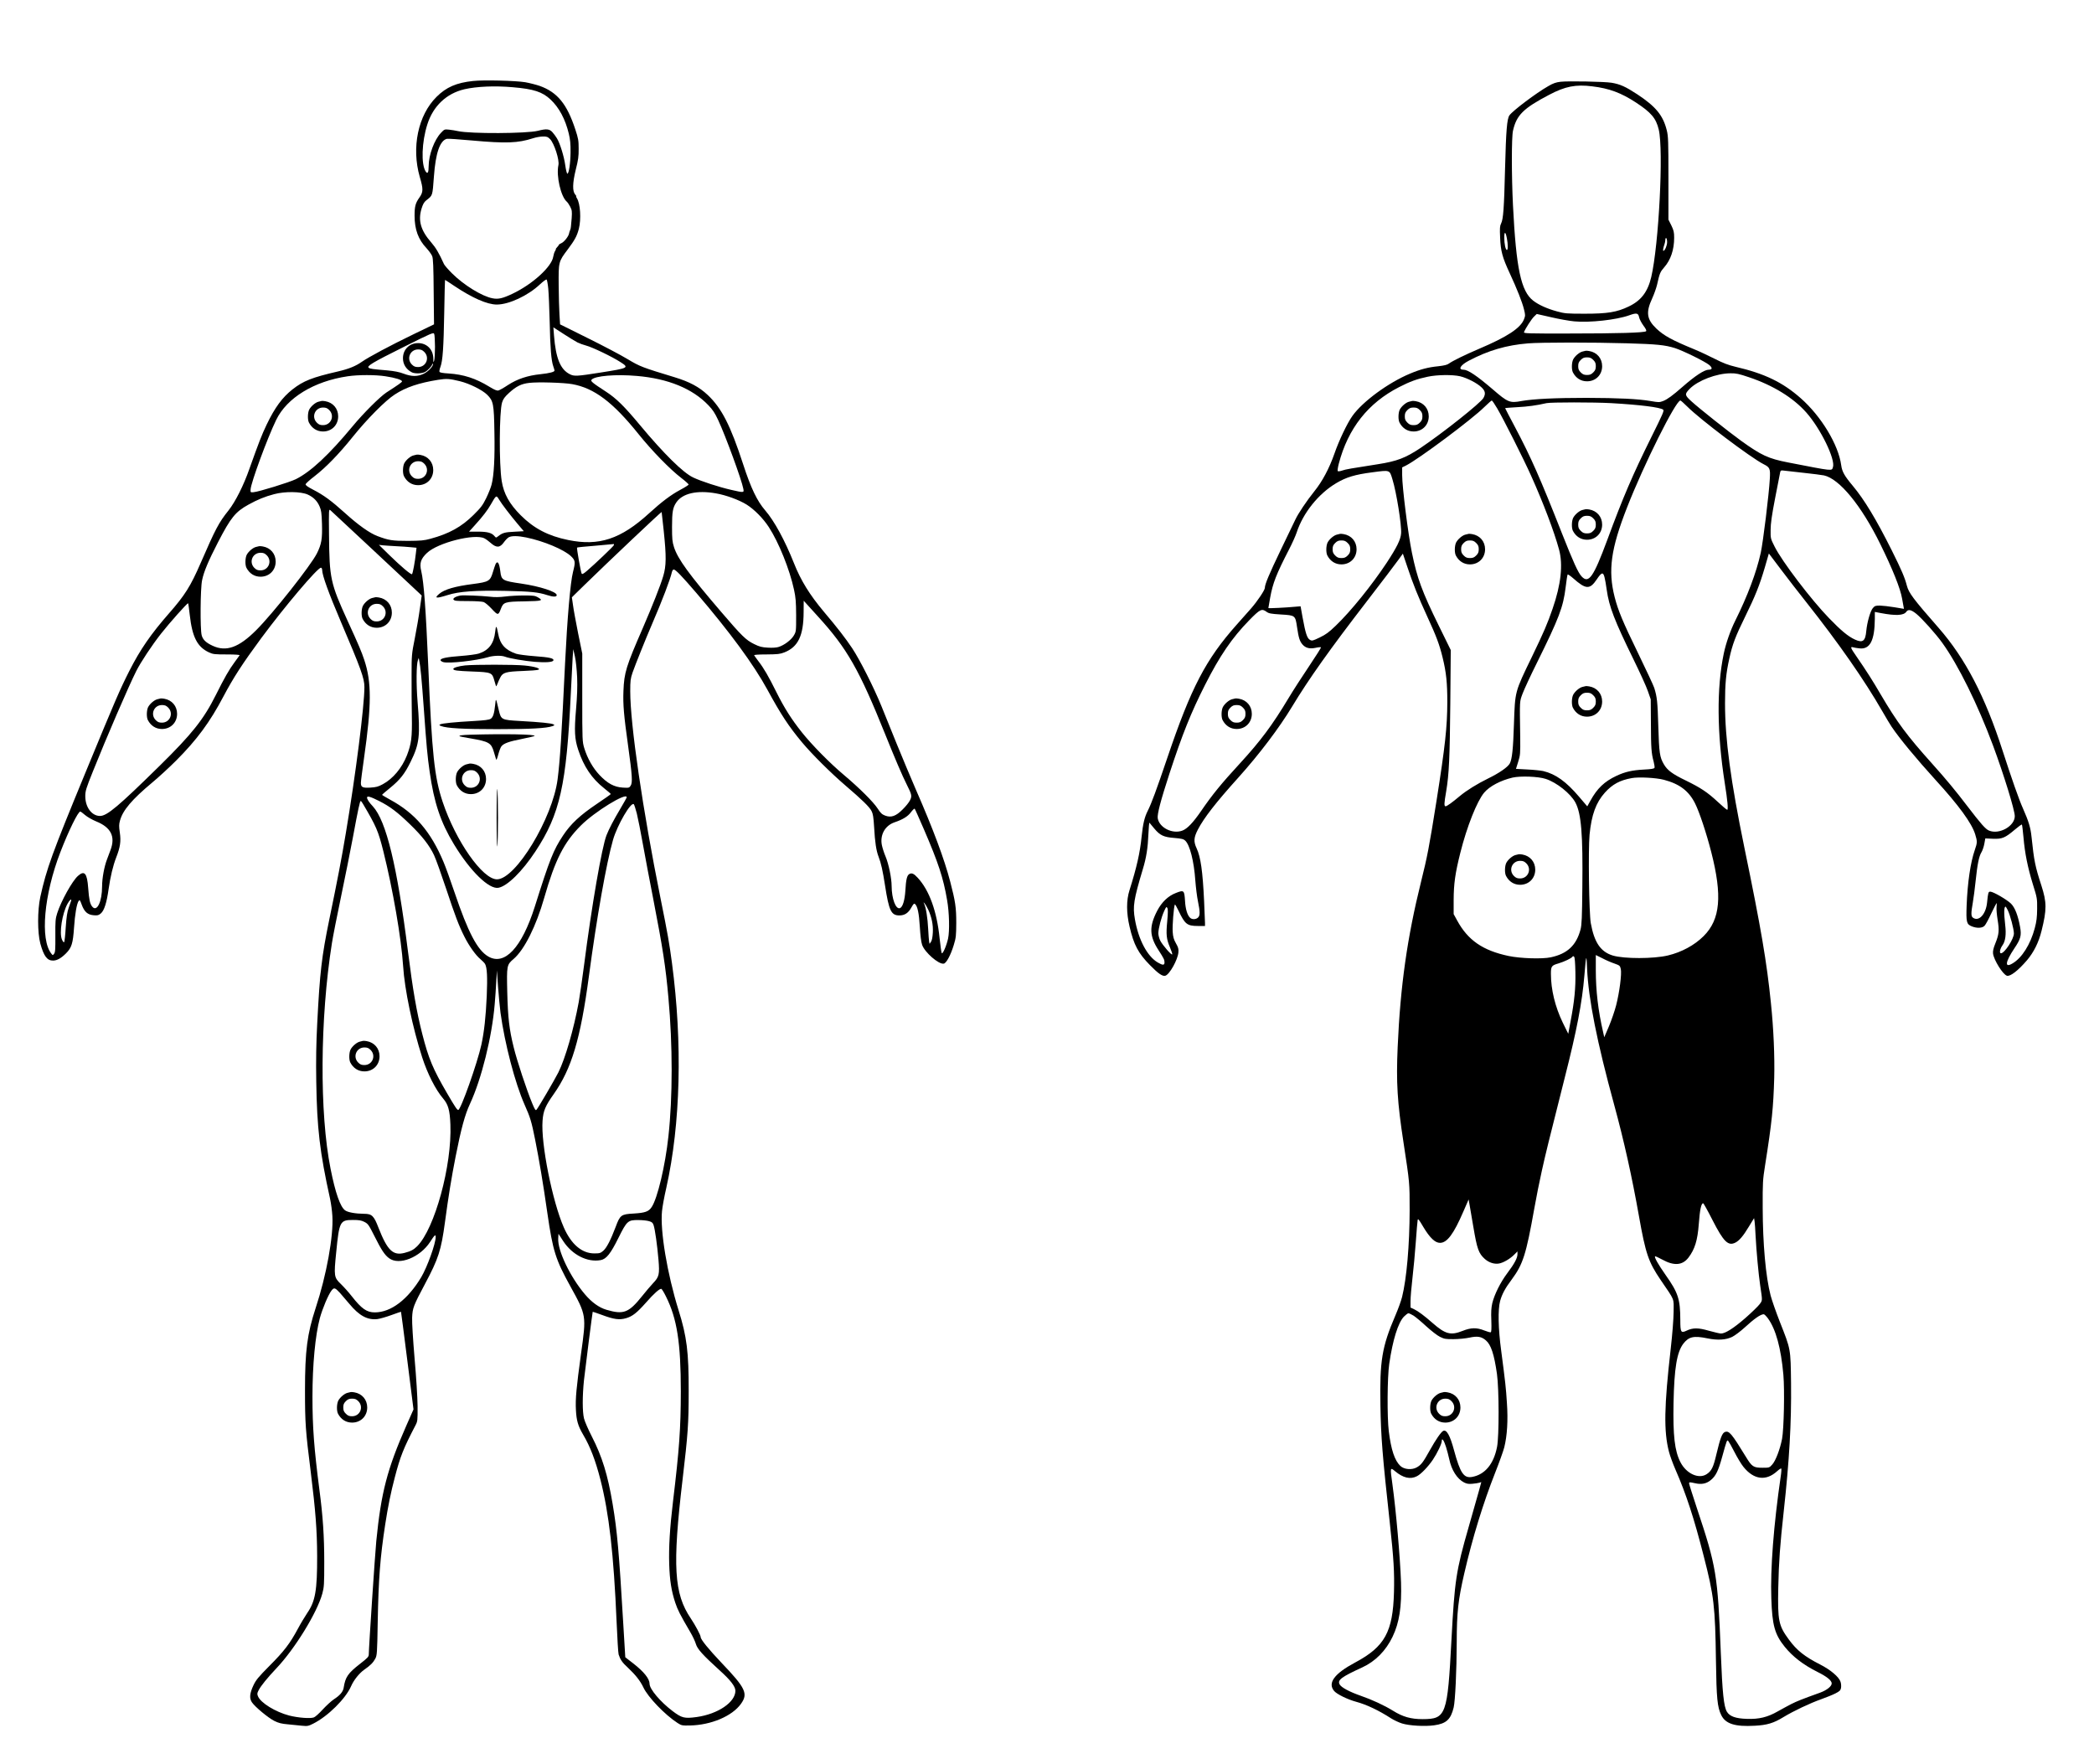 <?xml version="1.0" standalone="no"?>
<!DOCTYPE svg PUBLIC "-//W3C//DTD SVG 20010904//EN"
 "http://www.w3.org/TR/2001/REC-SVG-20010904/DTD/svg10.dtd">
<svg version="1.0" xmlns="http://www.w3.org/2000/svg"
 width="2379pt" height="2004pt" viewBox="0 0 2379 2004"
 preserveAspectRatio="xMidYMid meet">

<g transform="translate(0,2004) scale(0.1,-0.1)"
fill="#000000" stroke="none">
<path d="M5375 19120 c-189 -20 -305 -70 -415 -180 -211 -209 -287 -577 -191
-910 41 -139 40 -172 -4 -234 -45 -63 -55 -101 -55 -206 0 -157 42 -271 135
-369 28 -31 58 -72 65 -91 11 -26 15 -126 17 -405 l4 -370 -228 -110 c-269
-130 -516 -262 -593 -316 -70 -49 -149 -81 -270 -109 -295 -68 -393 -107 -516
-203 -117 -92 -202 -208 -294 -400 -56 -116 -91 -208 -196 -502 -67 -192 -160
-375 -237 -473 -112 -140 -148 -209 -318 -600 -114 -262 -178 -364 -357 -568
-209 -239 -328 -411 -454 -659 -107 -212 -154 -320 -490 -1135 -391 -948 -448
-1106 -520 -1430 -33 -152 -33 -407 0 -529 40 -145 78 -196 147 -194 44 1 90
27 145 82 64 64 79 114 91 291 10 152 31 275 53 305 11 15 15 11 34 -42 30
-82 67 -115 135 -121 46 -4 57 -1 83 21 38 32 67 124 88 277 20 140 50 265 86
358 46 117 56 185 41 284 -10 69 -10 92 2 135 32 118 136 240 367 433 69 57
191 169 271 249 234 234 384 437 536 726 115 217 215 372 431 665 269 363 639
800 678 800 8 0 14 -11 14 -26 0 -59 76 -268 213 -589 228 -534 267 -642 267
-740 0 -214 -99 -994 -211 -1660 -50 -299 -93 -521 -188 -982 -86 -418 -107
-594 -137 -1178 -12 -229 -15 -418 -11 -665 8 -525 40 -801 157 -1330 11 -52
23 -140 26 -195 14 -228 -67 -674 -190 -1046 -96 -294 -121 -483 -121 -934 0
-374 6 -456 66 -934 54 -436 71 -655 72 -951 1 -388 -21 -512 -111 -643 -27
-40 -77 -123 -110 -185 -88 -164 -156 -253 -322 -419 -123 -124 -152 -159
-180 -218 -44 -93 -49 -149 -18 -195 36 -53 186 -177 254 -211 48 -24 83 -33
155 -39 52 -5 124 -12 160 -16 61 -6 72 -4 126 23 168 84 369 283 432 427 30
69 92 146 148 186 71 49 102 81 126 125 20 38 22 59 28 415 9 495 28 738 85
1110 32 207 65 369 109 535 62 238 98 329 234 590 25 48 26 55 25 220 -1 98
-15 326 -34 540 -19 228 -30 406 -28 465 5 112 14 135 147 385 152 285 183
381 226 700 40 297 73 501 121 745 62 315 105 474 163 599 131 281 250 760
281 1131 6 74 15 191 18 260 l7 125 13 -185 c8 -102 20 -234 28 -295 48 -351
165 -800 274 -1046 64 -144 78 -188 120 -399 47 -238 88 -479 139 -835 62
-428 93 -525 261 -829 183 -332 182 -328 121 -766 -53 -385 -65 -513 -58 -640
6 -118 24 -181 82 -279 81 -137 140 -292 196 -510 98 -384 151 -843 184 -1616
8 -187 18 -354 23 -371 18 -57 41 -92 105 -150 88 -83 140 -149 176 -224 52
-111 244 -311 389 -405 44 -28 51 -30 142 -28 239 5 478 106 578 246 83 116
54 178 -221 466 -147 155 -237 265 -237 293 0 21 -61 135 -112 211 -191 282
-210 594 -93 1582 60 509 69 631 69 1000 1 443 -21 621 -115 920 -129 415
-211 903 -188 1126 4 46 26 166 49 265 162 726 185 1644 64 2554 -30 225 -47
324 -130 735 -203 1009 -344 1972 -344 2352 0 119 3 143 26 211 31 89 149 383
224 557 113 261 206 506 224 588 4 15 13 27 20 27 21 0 90 -72 256 -265 381
-445 651 -812 808 -1100 157 -288 242 -416 394 -599 113 -135 326 -347 494
-491 188 -161 272 -242 296 -290 16 -31 22 -69 29 -185 9 -167 24 -265 50
-332 29 -75 47 -156 74 -329 44 -285 69 -339 163 -339 60 0 102 28 136 90 22
40 31 49 41 40 29 -24 46 -106 55 -260 6 -98 15 -173 26 -204 29 -85 187 -223
245 -214 30 4 80 97 115 213 25 81 27 106 28 250 0 175 -10 244 -69 470 -66
254 -194 597 -390 1045 -56 129 -155 366 -220 525 -64 160 -142 351 -172 425
-87 213 -244 524 -331 655 -77 115 -167 232 -322 415 -162 193 -262 355 -340
552 -104 261 -224 481 -327 600 -91 105 -162 252 -250 523 -145 445 -245 639
-403 788 -97 91 -207 150 -375 201 -369 112 -395 122 -535 206 -74 45 -277
152 -451 238 l-316 157 -7 110 c-4 61 -8 211 -9 335 -2 265 -2 267 102 405 81
108 106 154 127 235 28 110 17 288 -22 348 -8 12 -11 22 -8 22 4 0 -1 9 -11
20 -33 37 -31 131 6 282 28 110 34 151 33 238 0 94 -4 117 -38 220 -95 289
-204 422 -404 494 -41 14 -115 33 -165 42 -108 18 -475 27 -592 14z m450 -71
c239 -20 338 -53 430 -140 97 -91 167 -222 207 -387 16 -67 21 -116 20 -212
-1 -125 -19 -247 -37 -243 -5 1 -16 44 -23 95 -14 102 -61 253 -95 307 -11 19
-34 50 -50 68 -34 39 -69 42 -166 17 -127 -32 -764 -35 -906 -4 -27 6 -74 14
-103 17 -52 5 -53 5 -92 -36 -76 -80 -139 -250 -140 -376 0 -76 -12 -97 -34
-63 -53 82 -45 335 19 535 66 208 217 351 421 399 140 32 346 41 549 23z m424
-589 c47 -48 109 -238 95 -297 -26 -120 27 -354 94 -413 10 -8 28 -35 40 -58
20 -39 22 -53 17 -130 -6 -81 -11 -123 -15 -129 -2 -2 -4 -7 -5 -13 -1 -5 -3
-11 -5 -12 -1 -2 -3 -11 -5 -21 -6 -33 -56 -96 -86 -109 -16 -7 -29 -15 -29
-19 0 -3 -9 -15 -20 -27 -12 -12 -18 -22 -15 -22 3 0 -1 -10 -9 -22 -8 -13
-17 -42 -21 -66 -18 -113 -235 -311 -460 -418 -113 -54 -164 -66 -229 -53
-119 22 -328 151 -461 284 -44 44 -85 91 -91 105 -56 124 -92 185 -144 245
-120 137 -152 249 -111 384 16 52 29 75 54 95 74 58 70 46 87 272 19 265 68
407 147 427 13 3 141 -6 285 -19 388 -35 522 -30 693 25 33 11 83 20 112 20
44 1 56 -3 82 -29z m-20 -1700 c5 -52 12 -221 16 -375 6 -301 18 -442 41 -507
8 -22 14 -44 14 -48 0 -15 -54 -30 -157 -41 -149 -15 -267 -55 -373 -124 -46
-31 -95 -58 -107 -61 -17 -5 -46 7 -106 44 -152 93 -290 138 -460 149 -67 4
-100 10 -104 19 -3 7 2 33 11 56 26 70 36 221 43 616 3 204 8 372 9 372 2 0
50 -31 106 -69 205 -137 374 -211 482 -211 138 0 354 101 489 228 40 37 72 61
78 55 4 -4 13 -51 18 -103z m331 -610 c24 -12 68 -28 99 -36 70 -18 297 -127
392 -189 98 -63 92 -67 -225 -117 -270 -43 -304 -45 -353 -19 -107 54 -159
182 -179 439 l-7 93 116 -75 c63 -41 134 -84 157 -96z m-1618 -50 c0 -69 -4
-138 -9 -155 -9 -28 -10 -26 -10 21 -1 103 -73 176 -173 176 -99 0 -172 -73
-172 -172 0 -69 36 -126 101 -160 33 -17 112 -15 148 3 33 17 83 71 83 89 0 6
3 8 6 5 16 -16 -47 -86 -100 -112 -72 -35 -138 -35 -231 0 -49 19 -104 29
-185 37 -170 14 -194 18 -210 29 -28 19 41 60 392 235 324 162 343 170 351
150 5 -12 8 -77 9 -146z m-121 -59 c64 -65 20 -171 -71 -171 -33 0 -48 6 -71
29 -64 65 -20 171 71 171 33 0 48 -6 71 -29z m-441 -276 c110 -16 192 -42 187
-59 -3 -10 -40 -37 -177 -125 -73 -48 -263 -237 -385 -385 -269 -324 -475
-516 -644 -600 -71 -35 -423 -144 -481 -148 -34 -3 -35 -2 -33 32 4 76 190
582 291 790 122 251 430 439 812 495 118 18 317 18 430 0z m2855 4 c355 -30
633 -144 813 -333 49 -50 74 -89 111 -168 83 -177 267 -679 286 -781 9 -45 8
-46 -135 -13 -138 31 -347 99 -436 142 -114 54 -331 268 -603 594 -178 214
-269 304 -386 380 -157 102 -178 120 -164 136 36 44 276 64 514 43z m-2010
-60 c110 -27 256 -100 310 -154 70 -69 77 -104 82 -425 6 -289 -5 -491 -32
-595 -8 -33 -36 -102 -61 -154 -40 -81 -60 -108 -143 -190 -138 -137 -279
-215 -491 -272 -72 -20 -110 -23 -255 -24 -178 0 -218 6 -348 55 -87 33 -216
124 -367 261 -157 141 -241 203 -363 266 -62 32 -87 50 -85 62 2 8 48 50 103
92 127 98 277 252 435 449 160 199 369 410 475 478 125 82 274 132 493 167 96
15 128 13 247 -16z m1275 -33 c251 -45 462 -204 753 -566 155 -193 357 -400
487 -500 47 -36 84 -70 84 -75 -1 -5 -44 -33 -97 -61 -105 -56 -212 -137 -352
-265 -322 -294 -570 -376 -920 -304 -226 46 -389 131 -539 281 -128 128 -193
244 -216 389 -31 195 -28 787 4 892 13 41 29 63 80 110 81 74 139 103 229 113
96 12 394 3 487 -14z m-3005 -1254 c66 -30 109 -73 136 -136 19 -43 23 -74 27
-196 5 -173 -5 -232 -58 -338 -69 -137 -501 -684 -690 -872 -196 -196 -339
-248 -493 -177 -77 35 -113 70 -126 121 -18 72 -15 530 5 624 19 96 72 221
181 432 145 280 197 345 346 427 103 57 185 91 292 119 123 33 303 30 380 -4z
m4638 13 c116 -20 263 -74 350 -128 87 -55 188 -157 252 -256 113 -174 237
-482 286 -711 19 -87 23 -136 24 -290 0 -183 0 -185 -27 -231 -30 -50 -108
-109 -172 -129 -23 -8 -72 -11 -122 -8 -70 4 -94 10 -157 41 -93 46 -136 88
-371 362 -370 431 -496 605 -539 740 -19 60 -22 92 -22 230 0 169 9 218 48
276 70 104 234 142 450 104z m-2462 -72 c32 -53 124 -173 208 -273 l72 -85
-108 -6 c-107 -5 -133 -12 -183 -51 -24 -19 -25 -19 -42 1 -30 37 -80 51 -188
51 l-101 0 71 79 c83 91 141 167 177 231 61 107 61 107 94 53z m-1416 -587
c264 -247 493 -461 508 -475 l28 -27 -21 -149 c-11 -83 -37 -233 -57 -335 -36
-181 -37 -191 -37 -425 -1 -132 1 -339 3 -460 4 -244 -5 -314 -56 -447 -56
-143 -159 -266 -275 -328 -51 -28 -76 -34 -140 -38 -90 -5 -108 4 -108 54 0
19 16 143 35 276 87 610 88 868 3 1122 -32 95 -60 162 -188 441 -196 429 -208
483 -212 982 -3 289 -3 292 17 275 10 -9 235 -219 500 -466z m3286 229 c30
-285 29 -394 -6 -510 -30 -104 -126 -345 -232 -590 -190 -436 -212 -506 -220
-715 -6 -155 4 -274 53 -624 47 -338 52 -417 29 -452 -16 -25 -20 -26 -89 -22
-98 6 -174 47 -264 142 -76 80 -138 189 -174 306 -22 74 -23 83 -23 575 l0
500 -47 230 c-25 127 -52 270 -58 319 l-13 90 139 136 c283 276 879 840 881
833 1 -5 12 -102 24 -218z m-1563 -71 c199 -41 431 -138 510 -214 49 -48 51
-64 22 -178 -30 -116 -65 -523 -90 -1032 -39 -819 -58 -1115 -85 -1323 -57
-444 -477 -1137 -689 -1137 -163 0 -468 434 -617 880 -94 283 -121 535 -164
1555 -27 631 -49 937 -79 1066 -22 92 -6 140 66 208 124 116 540 221 651 165
18 -9 49 -32 69 -50 67 -60 107 -59 152 4 17 24 42 50 56 58 33 18 104 17 198
-2z m996 -88 c-5 -14 -214 -213 -305 -291 -41 -35 -55 -42 -61 -31 -10 18 -58
290 -52 295 2 3 95 12 207 21 111 10 205 18 209 19 4 0 5 -5 2 -13z m-2479
-11 c61 -3 139 -8 174 -12 l63 -6 -7 -61 c-10 -95 -35 -230 -44 -239 -10 -10
-124 86 -261 220 l-115 113 40 -5 c22 -2 90 -7 150 -10z m4800 -801 c330 -362
467 -603 763 -1339 107 -267 194 -470 244 -569 58 -116 61 -130 36 -179 -11
-23 -48 -69 -82 -102 -77 -78 -132 -97 -200 -71 -35 13 -52 29 -84 79 -48 75
-210 236 -387 385 -156 131 -360 338 -475 482 -120 151 -199 276 -290 458 -87
175 -140 268 -205 352 -23 30 -44 60 -47 65 -4 6 46 10 140 10 128 1 154 4
203 23 157 62 218 190 219 457 l1 130 37 -41 c20 -22 78 -85 127 -140z m-7139
19 c28 -251 86 -364 219 -425 45 -21 65 -23 202 -23 98 0 149 -4 145 -10 -3
-5 -29 -41 -58 -80 -61 -82 -115 -177 -212 -371 -138 -276 -269 -441 -638
-804 -469 -461 -598 -570 -678 -570 -93 0 -167 99 -167 224 0 59 8 87 87 283
148 371 407 971 493 1141 50 99 175 288 279 421 94 120 302 354 309 347 3 -3
11 -62 19 -133z m4401 -710 c4 -107 0 -212 -12 -355 -22 -253 -17 -344 25
-469 63 -190 155 -325 293 -434 42 -33 76 -63 76 -66 1 -3 -72 -54 -161 -114
-187 -126 -294 -225 -381 -357 -109 -164 -150 -265 -321 -808 -148 -467 -343
-676 -530 -566 -122 72 -227 270 -382 728 -46 136 -102 292 -125 345 -144 344
-326 556 -607 708 -50 28 -92 52 -91 55 0 3 41 38 90 78 114 93 167 160 234
297 101 205 111 294 79 685 -16 196 -14 421 4 470 l9 25 6 -30 c14 -64 28
-213 52 -545 31 -432 41 -540 66 -715 50 -355 125 -577 277 -828 185 -305 398
-513 505 -493 101 19 269 184 420 413 279 423 353 754 402 1793 8 173 18 358
21 410 l7 95 19 -85 c11 -50 21 -147 25 -237z m-2250 -1403 c123 -62 208 -126
351 -265 136 -131 222 -241 273 -350 21 -44 82 -215 137 -380 102 -308 146
-424 209 -548 51 -102 128 -210 179 -252 24 -20 49 -46 55 -57 23 -43 28 -147
19 -363 -11 -240 -29 -405 -61 -554 -45 -206 -234 -741 -263 -741 -13 0 -33
29 -127 190 -162 278 -210 394 -282 675 -63 246 -107 499 -162 935 -123 974
-247 1484 -399 1649 -44 46 -66 81 -66 100 0 22 40 10 137 -39z m2813 42 c0
-5 -32 -62 -71 -128 -78 -131 -129 -229 -158 -302 -53 -135 -168 -797 -256
-1482 -19 -151 -47 -338 -60 -415 -56 -306 -153 -642 -231 -798 -44 -87 -231
-407 -249 -425 -10 -11 -19 2 -48 72 -61 145 -174 486 -211 638 -50 201 -66
335 -73 628 -7 302 -6 309 73 376 121 104 255 371 347 694 124 433 224 629
416 821 156 157 521 381 521 321z m-2996 -75 c151 -256 173 -306 231 -537 109
-436 204 -988 225 -1305 16 -264 108 -701 216 -1036 60 -186 153 -370 239
-470 57 -67 76 -132 82 -295 19 -463 -178 -1184 -378 -1383 -39 -39 -73 -57
-143 -75 -131 -34 -195 28 -296 286 -52 136 -75 158 -163 158 -97 1 -184 16
-216 39 -55 39 -111 199 -165 471 -127 633 -121 1706 15 2565 11 72 58 310
104 530 46 221 107 524 135 675 59 319 79 410 88 410 4 0 16 -15 26 -33z
m3111 -109 c13 -53 45 -212 70 -354 26 -143 78 -421 117 -619 109 -564 140
-762 172 -1120 49 -538 49 -1130 0 -1575 -36 -334 -124 -704 -190 -803 -34
-52 -74 -66 -205 -74 -142 -8 -154 -16 -204 -151 -57 -150 -102 -237 -140
-271 -32 -28 -42 -31 -103 -31 -141 0 -262 103 -346 294 -130 295 -262 954
-242 1213 8 113 32 169 127 303 203 288 304 626 399 1335 89 669 199 1290 275
1555 49 168 204 435 236 403 5 -5 20 -52 34 -105z m3263 -183 c162 -376 219
-547 262 -800 25 -141 30 -351 11 -439 -18 -82 -62 -182 -72 -164 -4 8 -15 84
-24 169 -31 306 -117 544 -248 686 -44 48 -68 59 -96 43 -26 -14 -38 -61 -45
-189 -7 -109 -30 -186 -61 -198 -48 -18 -94 106 -95 250 0 91 -34 254 -70 339
-16 37 -34 94 -41 127 -23 116 36 222 145 259 94 32 150 66 186 115 19 25 38
43 42 39 4 -4 51 -110 106 -237z m-9531 165 c26 -22 80 -53 126 -72 168 -68
220 -172 163 -324 -8 -22 -26 -70 -40 -107 -32 -83 -56 -216 -56 -306 0 -176
-59 -297 -112 -231 -26 31 -36 79 -46 212 -12 168 -42 203 -116 137 -64 -56
-192 -286 -236 -424 -20 -63 -22 -89 -21 -255 1 -152 -1 -189 -14 -205 -15
-20 -15 -20 -31 0 -130 162 -85 669 102 1154 93 241 201 461 226 461 5 0 30
-18 55 -40z m-160 -977 c-4 -10 -16 -45 -27 -78 -16 -44 -25 -103 -33 -220 -5
-88 -14 -164 -18 -169 -5 -5 -16 8 -25 30 -32 75 2 294 63 406 25 46 51 66 40
31z m9739 -98 c39 -85 57 -171 52 -260 -3 -53 -10 -89 -21 -105 l-16 -23 -5
24 c-3 13 -7 80 -11 147 -6 122 -25 243 -46 285 -10 22 -10 22 7 2 9 -11 27
-42 40 -70z m-6406 -3547 c42 -22 49 -32 115 -163 77 -154 116 -214 166 -250
114 -85 352 10 466 186 50 78 63 90 63 56 0 -76 -95 -339 -163 -455 -154 -257
-345 -402 -529 -402 -91 0 -150 41 -262 184 -35 45 -91 107 -124 139 -77 74
-80 88 -52 362 34 347 43 365 188 365 71 0 96 -4 132 -22z m3235 8 c32 -9 42
-18 51 -46 16 -48 41 -227 55 -390 14 -168 8 -196 -61 -268 -27 -29 -84 -95
-124 -146 -153 -191 -211 -214 -407 -156 -84 25 -166 84 -244 176 -167 197
-311 497 -303 634 l3 53 53 -82 c103 -158 275 -245 427 -217 64 12 113 74 201
252 97 195 108 204 228 203 45 0 99 -6 121 -13z m-3514 -813 c19 -21 68 -78
108 -126 112 -135 206 -186 319 -173 29 4 101 24 160 46 58 21 107 38 108 37
1 -1 34 -251 72 -555 l70 -554 -80 -181 c-218 -495 -288 -761 -343 -1317 -14
-143 -85 -1212 -85 -1284 0 -28 -11 -40 -101 -110 -136 -106 -165 -149 -184
-268 -7 -47 -41 -88 -112 -134 -30 -20 -86 -72 -126 -115 -39 -43 -84 -84
-100 -90 -38 -16 -180 -5 -282 21 -156 41 -324 144 -354 219 -11 25 -10 35 8
69 25 49 98 139 200 247 211 222 464 634 523 850 20 73 22 104 22 360 0 289
-15 517 -55 820 -61 471 -79 712 -79 1057 0 362 32 698 84 893 29 106 95 264
131 311 30 39 40 37 96 -23z m3706 -44 c125 -250 168 -524 168 -1079 -1 -422
-17 -651 -89 -1250 -36 -298 -49 -522 -43 -710 6 -188 25 -304 68 -436 29 -86
53 -134 173 -339 26 -44 54 -104 62 -132 17 -58 78 -125 267 -297 126 -113
182 -186 182 -235 0 -130 -198 -264 -439 -298 -140 -19 -169 -12 -274 67 -140
106 -262 250 -262 310 0 57 -64 137 -183 230 l-93 72 -23 382 c-48 814 -69
1053 -121 1361 -55 329 -119 537 -236 765 -41 80 -81 172 -89 205 -19 77 -19
256 0 438 16 144 96 770 99 774 1 1 50 -16 108 -37 134 -50 196 -58 271 -36
73 21 123 61 227 178 89 102 156 161 174 155 6 -2 30 -41 53 -88z"/>
<path d="M3655 15485 c-5 -2 -22 -6 -37 -9 -34 -8 -84 -50 -105 -89 -18 -36
-20 -115 -3 -148 34 -65 91 -101 160 -101 99 0 172 73 172 172 0 88 -58 157
-147 172 -16 3 -34 4 -40 3z m86 -104 c64 -65 20 -171 -71 -171 -33 0 -48 6
-71 29 -64 65 -20 171 71 171 33 0 48 -6 71 -29z"/>
<path d="M4735 14875 c-5 -2 -22 -6 -37 -9 -34 -8 -84 -50 -105 -89 -18 -36
-20 -115 -3 -148 34 -65 91 -101 160 -101 99 0 172 73 172 172 0 88 -58 157
-147 172 -16 3 -34 4 -40 3z m86 -104 c64 -65 20 -171 -71 -171 -33 0 -48 6
-71 29 -64 65 -20 171 71 171 33 0 48 -6 71 -29z"/>
<path d="M2945 13835 c-5 -2 -22 -6 -37 -9 -34 -8 -84 -50 -105 -89 -18 -36
-20 -115 -3 -148 34 -65 91 -101 160 -101 99 0 172 73 172 172 0 88 -58 157
-147 172 -16 3 -34 4 -40 3z m86 -104 c64 -65 20 -171 -71 -171 -33 0 -48 6
-71 29 -64 65 -20 171 71 171 33 0 48 -6 71 -29z"/>
<path d="M4265 13255 c-5 -2 -22 -6 -37 -9 -34 -8 -84 -50 -105 -89 -18 -36
-20 -115 -3 -148 34 -65 91 -101 160 -101 99 0 172 73 172 172 0 88 -58 157
-147 172 -16 3 -34 4 -40 3z m86 -104 c64 -65 20 -171 -71 -171 -33 0 -48 6
-71 29 -64 65 -20 171 71 171 33 0 48 -6 71 -29z"/>
<path d="M5631 13633 c-5 -10 -18 -50 -30 -89 -31 -106 -46 -115 -228 -139
-204 -26 -323 -61 -382 -111 -62 -52 -37 -56 93 -15 130 42 315 55 660 48 286
-6 372 -15 473 -48 68 -22 108 -22 108 0 0 38 -192 100 -404 131 -209 30 -225
39 -236 133 -12 99 -31 132 -54 90z"/>
<path d="M5230 13274 c-74 -14 -104 -46 -56 -58 13 -3 84 -6 158 -5 76 0 146
-5 163 -11 17 -6 58 -41 92 -78 69 -74 75 -74 103 0 29 77 44 83 266 86 208 4
220 8 153 47 -29 17 -52 20 -154 20 -66 0 -163 -5 -215 -12 -65 -8 -120 -9
-175 -2 -100 11 -302 19 -335 13z"/>
<path d="M5626 12864 c-14 -136 -74 -214 -190 -250 -28 -8 -116 -20 -196 -26
-161 -12 -235 -26 -235 -48 0 -7 14 -17 30 -22 63 -19 380 17 510 56 57 18
151 21 190 6 52 -20 223 -49 340 -59 126 -10 206 -4 212 16 8 24 -44 36 -211
48 -94 7 -190 20 -213 28 -122 42 -182 108 -203 225 -18 98 -26 104 -34 26z"/>
<path d="M5282 12480 c-73 -8 -132 -26 -132 -40 0 -17 41 -22 216 -29 216 -8
225 -12 249 -99 9 -31 18 -61 20 -67 2 -5 8 4 15 22 6 18 21 51 33 75 29 58
64 68 257 75 85 3 164 9 175 14 35 13 -41 37 -154 48 -116 12 -567 12 -679 1z"/>
<path d="M5626 12035 c-11 -103 -24 -143 -51 -161 -18 -12 -67 -18 -187 -25
-218 -12 -366 -27 -386 -38 -15 -8 -13 -11 10 -20 66 -25 254 -35 633 -35 379
0 567 10 633 35 24 9 25 11 9 20 -21 12 -146 25 -381 38 -209 12 -213 14 -239
122 -34 144 -33 142 -41 64z"/>
<path d="M5345 11693 c-95 -3 -133 -8 -124 -18 3 -2 59 -13 125 -24 210 -36
235 -51 265 -154 11 -40 23 -79 26 -87 3 -8 14 18 24 59 11 41 27 83 37 94 28
33 89 54 232 82 74 15 139 30 143 34 19 19 -349 25 -728 14z"/>
<path d="M5335 11365 c-5 -2 -22 -6 -37 -9 -34 -8 -84 -50 -105 -89 -18 -36
-20 -115 -3 -148 34 -65 91 -101 160 -101 99 0 172 73 172 172 0 88 -58 157
-147 172 -16 3 -34 4 -40 3z m86 -104 c64 -65 20 -171 -71 -171 -33 0 -48 6
-71 29 -64 65 -20 171 71 171 33 0 48 -6 71 -29z"/>
<path d="M5642 10750 c0 -195 4 -341 8 -325 4 17 8 163 8 325 0 162 -4 309 -8
325 -4 17 -8 -130 -8 -325z"/>
<path d="M1825 12105 c-5 -2 -22 -6 -37 -9 -34 -8 -84 -50 -105 -89 -18 -36
-20 -115 -3 -148 34 -65 91 -101 160 -101 99 0 172 73 172 172 0 88 -58 157
-147 172 -16 3 -34 4 -40 3z m86 -104 c64 -65 20 -171 -71 -171 -33 0 -48 6
-71 29 -64 65 -20 171 71 171 33 0 48 -6 71 -29z"/>
<path d="M4125 8215 c-5 -2 -22 -6 -37 -9 -34 -8 -84 -50 -105 -89 -18 -36
-20 -115 -3 -148 34 -65 91 -101 160 -101 99 0 172 73 172 172 0 88 -58 157
-147 172 -16 3 -34 4 -40 3z m86 -104 c64 -65 20 -171 -71 -171 -33 0 -48 6
-71 29 -64 65 -20 171 71 171 33 0 48 -6 71 -29z"/>
<path d="M3985 4225 c-5 -2 -22 -6 -37 -9 -34 -8 -84 -50 -105 -89 -18 -36
-20 -115 -3 -148 34 -65 91 -101 160 -101 99 0 172 73 172 172 0 88 -58 157
-147 172 -16 3 -34 4 -40 3z m86 -104 c64 -65 20 -171 -71 -171 -33 0 -48 6
-71 29 -23 23 -29 38 -29 71 0 33 6 48 29 71 23 23 38 29 71 29 33 0 48 -6 71
-29z"/>
<path d="M17729 19111 c-51 -6 -84 -17 -140 -50 -137 -78 -402 -278 -440 -331
-28 -39 -39 -171 -50 -605 -11 -449 -20 -575 -45 -624 -14 -28 -16 -53 -11
-160 6 -154 26 -226 109 -405 83 -179 142 -328 162 -410 16 -64 16 -72 1 -111
-38 -102 -191 -202 -514 -339 -157 -67 -298 -136 -339 -166 -20 -15 -53 -23
-122 -31 -114 -11 -205 -35 -321 -84 -247 -103 -538 -317 -654 -480 -59 -82
-153 -280 -205 -430 -58 -166 -138 -316 -228 -427 -88 -110 -180 -247 -215
-320 -14 -29 -88 -183 -165 -343 -133 -277 -182 -393 -182 -434 0 -25 -85
-152 -156 -233 -33 -36 -106 -119 -164 -185 -352 -396 -518 -715 -788 -1513
-124 -366 -179 -515 -222 -601 -37 -72 -55 -149 -70 -294 -19 -188 -56 -349
-138 -610 -36 -112 -36 -256 1 -412 48 -207 99 -303 232 -438 95 -97 143 -130
175 -120 48 15 140 180 148 265 3 39 -1 56 -28 103 -25 44 -33 72 -37 131 -5
68 12 288 25 310 2 4 21 -28 42 -72 72 -152 97 -172 220 -172 l80 0 0 33 c0
17 -5 129 -10 247 -16 341 -39 503 -85 602 -36 77 -33 122 14 213 69 133 204
307 460 591 239 266 463 562 611 807 189 313 426 647 853 1201 165 214 323
422 352 463 l53 73 53 -157 c62 -186 119 -329 228 -566 99 -215 135 -310 171
-459 41 -167 53 -287 53 -503 -1 -286 -24 -497 -123 -1125 -84 -528 -104 -631
-176 -920 -156 -629 -235 -1181 -265 -1875 -18 -404 -4 -628 66 -1083 71 -466
70 -456 70 -772 -1 -396 -34 -776 -86 -985 -11 -44 -45 -138 -76 -210 -153
-356 -179 -514 -170 -1024 6 -357 22 -558 107 -1336 44 -405 53 -556 47 -784
-12 -451 -105 -619 -440 -798 -238 -127 -316 -233 -240 -324 31 -37 154 -97
251 -123 118 -32 255 -97 396 -188 33 -21 89 -47 124 -58 83 -26 261 -36 366
-21 137 19 188 66 221 202 18 75 34 419 35 744 0 334 17 484 86 781 93 403
214 796 350 1141 46 116 93 247 104 290 33 132 44 308 30 505 -11 174 -17 226
-65 593 -34 251 -38 469 -12 565 21 76 58 146 132 244 128 173 163 283 256
805 22 124 60 316 85 426 43 195 76 329 262 1065 135 530 197 852 222 1155 21
248 24 254 31 80 15 -343 112 -832 308 -1548 111 -407 201 -811 281 -1262 76
-429 108 -522 247 -727 164 -241 148 -201 147 -362 -1 -84 -14 -253 -33 -420
-75 -657 -80 -936 -20 -1169 11 -43 44 -134 74 -203 122 -279 211 -552 320
-979 118 -459 131 -571 140 -1195 6 -423 16 -526 60 -615 48 -99 156 -134 381
-121 139 7 215 30 324 97 115 70 303 159 430 204 58 21 131 50 162 66 49 25
58 34 64 63 3 19 1 51 -6 70 -18 55 -114 136 -232 196 -178 91 -264 160 -354
282 -118 161 -129 213 -121 593 6 291 20 484 62 865 64 581 88 1006 83 1455
-5 398 -2 380 -127 697 -44 112 -91 247 -105 300 -56 215 -89 587 -90 998 -1
286 1 316 27 480 78 492 94 655 104 995 6 245 -7 556 -38 853 -47 462 -111
842 -299 1752 -159 772 -222 1243 -222 1650 0 218 11 341 49 509 35 161 70
252 178 472 116 236 165 358 225 562 l46 159 139 -184 c76 -101 204 -266 285
-368 368 -465 661 -885 866 -1242 40 -71 88 -149 105 -175 91 -135 281 -364
498 -603 266 -291 412 -492 451 -618 25 -82 25 -94 -4 -178 -49 -140 -83 -372
-93 -631 -7 -190 -1 -213 58 -237 59 -24 121 -21 146 7 12 12 46 75 76 140 31
64 58 117 60 117 3 0 2 -20 0 -44 -3 -24 3 -89 12 -146 20 -121 16 -164 -26
-268 -23 -57 -29 -87 -26 -116 10 -74 111 -236 157 -251 37 -12 127 57 228
175 78 92 133 202 166 335 60 241 60 323 -2 515 -71 219 -83 278 -112 554 -11
105 -32 174 -97 321 -46 102 -129 340 -231 655 -199 618 -425 1051 -726 1395
-290 331 -340 398 -362 481 -24 93 -60 177 -173 404 -177 353 -310 573 -441
730 -95 113 -122 161 -132 234 -31 233 -227 557 -460 762 -205 181 -410 280
-741 357 -83 20 -139 41 -237 91 -71 36 -178 86 -237 110 -248 102 -339 152
-425 233 -110 105 -121 185 -48 342 22 48 47 119 56 157 29 130 35 144 80 196
74 83 114 200 114 337 0 64 -5 83 -32 140 l-33 66 0 470 c0 425 -2 477 -19
545 -42 169 -124 269 -334 408 -133 87 -196 116 -294 132 -81 13 -492 21 -579
11z m361 -52 c193 -23 328 -74 495 -183 175 -115 229 -179 260 -308 56 -234 1
-1306 -85 -1675 -40 -169 -115 -268 -256 -335 -135 -65 -240 -82 -499 -82
-205 0 -227 2 -315 26 -111 30 -209 74 -271 122 -139 107 -194 365 -230 1081
-17 340 -17 776 0 850 40 177 117 254 411 408 182 96 302 120 490 96z m-970
-1728 c13 -68 13 -131 0 -131 -15 0 -30 69 -30 140 0 76 15 71 30 -9z m1820
-43 c0 -38 -26 -98 -42 -98 -8 0 -2 36 13 78 5 13 9 35 9 48 0 14 4 22 10 19
6 -3 10 -24 10 -47z m-318 -853 c5 -22 27 -64 49 -94 28 -37 37 -57 30 -64
-17 -17 -320 -26 -875 -26 -466 -1 -518 1 -512 15 15 40 87 152 115 178 l30
29 163 -37 c90 -21 208 -42 263 -47 173 -17 481 17 625 69 83 30 103 26 112
-23z m-142 -295 c344 -10 435 -19 550 -55 93 -30 343 -153 389 -192 38 -32 35
-53 -5 -53 -50 0 -154 -68 -299 -195 -114 -100 -172 -142 -220 -161 -43 -16
-51 -16 -143 0 -141 24 -364 35 -727 36 -355 0 -605 -12 -739 -36 -133 -25
-155 -16 -326 132 -181 155 -283 224 -334 224 -65 0 -33 53 61 102 222 117
428 177 673 197 146 12 743 12 1120 1z m1388 -385 c275 -92 504 -233 653 -401
164 -185 334 -535 303 -622 -15 -44 11 -47 -509 54 -225 44 -303 80 -534 246
-141 102 -478 369 -563 447 -79 72 -81 82 -22 143 93 95 305 176 464 177 63 1
96 -6 208 -44z m-3279 10 c79 -19 192 -77 243 -126 43 -41 48 -73 21 -121 -34
-58 -457 -394 -714 -567 -171 -114 -267 -151 -485 -185 -302 -47 -368 -58
-406 -72 -23 -8 -45 -11 -50 -6 -4 4 1 42 12 84 105 401 333 690 685 870 125
64 204 93 325 118 107 23 282 25 369 5z m419 -362 c71 -119 305 -584 387 -768
138 -307 263 -637 317 -837 47 -172 23 -397 -73 -674 -59 -171 -99 -264 -234
-544 -197 -407 -192 -389 -205 -765 -9 -285 -21 -398 -47 -448 -21 -41 -120
-110 -248 -172 -124 -61 -243 -135 -320 -199 -84 -71 -147 -116 -161 -116 -19
0 -18 31 6 169 33 197 41 384 47 1006 l5 600 -135 275 c-192 391 -247 541
-306 830 -44 213 -111 748 -111 882 l0 88 43 21 c144 73 752 526 893 667 41
39 77 72 82 72 5 0 32 -39 60 -87z m2160 19 c145 -146 724 -583 869 -656 70
-35 77 -50 70 -165 -9 -172 -77 -723 -103 -841 -49 -223 -151 -493 -289 -770
-55 -110 -106 -255 -131 -374 -82 -390 -78 -905 11 -1472 32 -201 41 -304 28
-304 -6 0 -54 40 -106 89 -119 111 -195 161 -367 245 -149 72 -207 115 -246
182 -48 81 -55 130 -64 434 -8 278 -14 332 -46 435 -9 28 -92 205 -184 395
-175 359 -226 482 -266 637 -77 303 -43 548 141 1018 190 486 553 1215 606
1215 5 0 40 -31 77 -68z m-863 38 c329 -19 554 -47 590 -74 14 -10 -3 -48
-136 -316 -213 -430 -322 -685 -499 -1165 -157 -423 -211 -500 -291 -414 -41
44 -92 157 -225 493 -247 627 -351 861 -529 1198 -63 119 -115 218 -115 221 0
2 61 7 135 11 120 6 223 20 335 46 51 11 536 11 735 0z m-2485 -867 c45 -145
105 -520 98 -613 -5 -70 -48 -157 -164 -334 -169 -255 -405 -548 -578 -714
-78 -75 -113 -101 -182 -134 -81 -39 -88 -41 -112 -27 -32 18 -50 73 -83 253
l-23 128 -61 -5 c-102 -10 -305 -20 -305 -15 0 2 9 55 20 116 31 170 69 267
218 556 34 66 71 149 83 185 73 224 248 442 450 562 114 68 215 98 409 123
205 27 196 30 230 -81z m4665 76 c105 -11 211 -25 237 -30 175 -38 424 -341
639 -778 141 -286 229 -506 249 -623 6 -34 13 -75 16 -89 l5 -26 -108 18 c-59
10 -133 18 -165 19 -50 0 -59 -3 -81 -29 -29 -35 -65 -162 -74 -258 -10 -117
-40 -140 -129 -99 -77 35 -159 103 -294 243 -203 209 -534 644 -618 812 -47
93 -47 95 -46 190 0 72 13 164 52 366 29 149 54 280 57 292 4 18 11 21 38 17
17 -2 118 -13 222 -25z m-2256 -1187 c6 -20 17 -85 25 -143 27 -192 88 -349
305 -792 72 -147 146 -309 163 -360 l32 -92 2 -270 c1 -283 5 -343 31 -437 8
-32 13 -63 10 -71 -4 -10 -36 -16 -121 -20 -133 -7 -212 -25 -311 -71 -138
-65 -219 -142 -297 -284 l-35 -63 -92 108 c-148 174 -267 259 -408 293 -29 6
-111 15 -181 18 l-129 7 25 80 c24 77 25 89 23 290 -6 417 -8 391 28 487 18
48 91 206 163 350 250 505 298 632 325 854 9 76 19 142 23 147 3 4 31 -15 61
-41 146 -130 191 -132 270 -14 55 82 72 86 88 24z m-3839 -393 c24 -18 49 -23
161 -30 165 -10 165 -9 185 -145 18 -121 29 -156 60 -194 36 -42 81 -54 150
-40 30 7 58 9 62 6 3 -3 -58 -99 -135 -214 -77 -114 -182 -277 -233 -362 -186
-310 -318 -487 -555 -745 -209 -227 -312 -353 -440 -540 -91 -132 -156 -200
-211 -221 -112 -43 -263 32 -281 140 -7 47 33 200 133 507 147 449 244 691
405 1009 167 330 306 533 500 732 126 129 144 137 199 97z m7382 -23 c65 -53
220 -226 294 -329 182 -252 404 -702 577 -1167 122 -329 247 -734 247 -802 0
-114 -177 -213 -293 -164 -38 15 -92 76 -247 279 -134 176 -243 307 -399 481
-287 320 -397 468 -587 791 -89 153 -164 270 -273 428 -67 96 -73 113 -38 103
12 -4 45 -9 72 -12 120 -14 173 88 175 337 l0 77 68 -13 c169 -32 259 -28 289
14 22 32 56 25 115 -23z m-4211 -1875 c124 -40 282 -166 337 -268 67 -127 86
-356 79 -966 -3 -339 -7 -423 -20 -475 -48 -182 -150 -278 -339 -318 -97 -21
-343 -13 -478 15 -294 62 -463 179 -585 403 l-40 73 0 160 c1 185 17 302 76
537 74 296 189 585 270 682 62 74 188 140 324 172 90 20 291 13 376 -15z
m1342 -10 c179 -47 284 -127 355 -269 49 -98 127 -332 183 -550 128 -499 104
-768 -86 -957 -104 -104 -251 -183 -406 -220 -164 -39 -497 -39 -625 -1 -139
42 -211 148 -251 368 -20 113 -30 830 -14 1005 22 226 73 366 175 479 85 94
170 140 304 164 79 15 278 4 365 -19z m-5789 -554 c65 -78 107 -98 229 -107
82 -7 103 -12 123 -31 52 -49 99 -234 114 -452 6 -78 19 -185 30 -237 25 -122
25 -162 0 -185 -23 -21 -64 -23 -87 -4 -32 27 -55 98 -60 195 -8 121 -12 125
-104 89 -88 -34 -160 -103 -212 -202 -93 -180 -90 -288 17 -451 58 -90 66
-106 66 -136 0 -33 -20 -34 -76 -1 -120 70 -220 259 -260 490 -26 148 -15 222
91 575 38 125 56 238 62 393 3 76 9 134 12 130 4 -4 29 -34 55 -66z m9875
-102 c15 -178 48 -341 108 -536 47 -149 48 -158 47 -274 -1 -95 -6 -141 -27
-220 -49 -184 -146 -339 -254 -401 -90 -54 -82 15 21 170 74 109 84 148 66
246 -24 131 -58 219 -103 264 -47 46 -202 136 -235 136 -23 0 -25 -9 -37 -125
-13 -132 -94 -219 -160 -171 -23 16 -23 51 -2 171 9 50 23 160 32 245 20 192
38 281 66 327 12 20 27 63 33 97 l11 61 87 -4 c105 -4 138 10 249 104 41 35
77 61 80 57 3 -4 11 -70 18 -147z m-9728 -950 c-15 -153 -9 -205 31 -298 16
-38 28 -73 26 -79 -6 -16 -110 104 -136 155 -12 24 -22 62 -22 84 0 53 34 183
66 252 23 50 26 54 36 36 8 -14 8 -54 -1 -150z m9549 125 c27 -54 70 -215 70
-265 0 -62 -106 -225 -147 -225 -21 0 -11 51 17 90 34 47 44 125 31 233 -16
138 -14 207 5 207 2 0 13 -18 24 -40z m-4470 -606 c62 -22 65 -25 74 -63 12
-55 -15 -264 -53 -412 -16 -63 -53 -170 -82 -239 l-53 -124 -12 54 c-58 250
-84 474 -84 711 l0 169 73 -36 c39 -21 101 -48 137 -60z m-442 -97 c4 -181
-11 -332 -54 -557 l-27 -145 -62 126 c-87 180 -135 376 -135 556 0 85 7 95 87
118 64 19 148 59 158 76 5 8 10 8 19 -1 7 -7 12 -69 14 -173z m-1159 -2897
c42 -250 60 -300 130 -363 46 -41 107 -61 160 -52 49 8 127 53 174 101 l37 37
0 -32 c0 -43 -35 -109 -116 -216 -78 -104 -146 -241 -170 -340 -12 -54 -15
-100 -11 -198 3 -92 1 -130 -7 -133 -6 -2 -39 7 -74 21 -85 34 -150 33 -245
-5 -136 -54 -196 -38 -342 90 -92 81 -163 134 -211 157 l-39 18 0 75 c0 41 10
158 22 260 12 102 29 286 38 410 9 124 18 236 21 249 4 20 14 7 63 -76 75
-126 135 -183 191 -183 80 0 155 100 265 355 l60 138 8 -44 c4 -24 25 -145 46
-269z m2716 80 c128 -250 179 -300 263 -256 43 23 87 74 150 179 l60 98 6 -38
c3 -21 8 -92 11 -158 9 -175 34 -445 52 -565 27 -183 28 -171 -6 -217 -17 -23
-90 -94 -163 -158 -132 -115 -227 -175 -276 -175 -14 0 -74 14 -135 31 -124
36 -183 36 -257 1 -63 -30 -70 -18 -70 122 -1 239 -24 309 -169 514 -80 114
-128 198 -118 209 3 3 40 -14 82 -37 134 -74 230 -66 298 23 72 95 103 195
117 382 12 160 27 235 50 235 4 0 52 -85 105 -190z m-3394 -1088 c24 -16 89
-70 144 -121 56 -51 124 -104 155 -119 49 -24 66 -27 155 -26 55 0 135 8 178
17 91 20 137 13 187 -30 59 -49 95 -158 127 -383 24 -174 25 -705 1 -828 -38
-195 -137 -314 -282 -341 -96 -18 -136 42 -207 303 -46 171 -85 240 -124 219
-25 -14 -84 -100 -150 -218 -78 -140 -98 -166 -148 -195 -57 -33 -145 -25
-188 16 -64 61 -105 183 -131 394 -20 160 -17 615 5 765 40 274 100 465 166
536 21 21 44 39 52 39 9 0 35 -13 60 -28z m4024 -29 c90 -124 149 -337 176
-642 15 -176 6 -616 -15 -728 -23 -118 -73 -250 -112 -292 -32 -36 -34 -36
-112 -36 -101 0 -119 12 -188 126 -161 263 -190 298 -237 280 -32 -12 -53 -69
-97 -253 -34 -146 -54 -188 -109 -225 -90 -61 -233 4 -300 136 -65 127 -85
300 -78 671 8 397 38 577 111 674 62 80 118 93 274 61 115 -24 211 -18 282 17
30 15 94 63 141 106 110 101 179 149 216 151 7 1 28 -20 48 -46z m-3657 -1461
c12 -37 28 -100 37 -140 26 -124 89 -223 168 -264 32 -16 52 -19 96 -15 31 3
66 8 78 12 l22 7 -25 -93 c-14 -52 -68 -240 -119 -419 -143 -498 -159 -604
-195 -1280 -45 -858 -61 -900 -327 -901 -134 0 -226 26 -338 96 -97 60 -237
125 -367 170 -126 44 -218 93 -238 128 -28 50 19 85 257 194 148 68 268 189
344 348 77 160 105 341 96 620 -10 284 -57 817 -98 1114 -27 191 -26 194 30
147 92 -77 174 -96 249 -57 47 24 127 108 180 186 51 76 102 183 102 214 0 42
25 7 48 -67z m3277 -58 c31 -61 77 -138 103 -170 117 -145 255 -163 381 -49
23 21 44 35 48 31 3 -3 1 -43 -6 -88 -81 -555 -119 -1054 -107 -1388 10 -306
39 -409 153 -550 91 -112 209 -203 370 -284 107 -53 163 -98 163 -131 0 -33
-55 -77 -131 -105 -214 -77 -261 -96 -329 -130 -41 -21 -110 -59 -153 -83
-115 -66 -213 -90 -351 -85 -127 4 -194 28 -226 80 -36 59 -52 212 -70 673
-35 886 -50 977 -271 1639 -49 148 -89 275 -89 282 0 17 5 17 68 3 73 -17 131
-5 181 38 55 46 83 104 126 260 55 198 55 197 70 182 7 -8 39 -64 70 -125z"/>
<path d="M18015 16055 c-5 -2 -22 -6 -37 -9 -34 -8 -84 -50 -105 -89 -18 -36
-20 -115 -3 -148 34 -65 91 -101 160 -101 99 0 172 73 172 172 0 88 -58 157
-147 172 -16 3 -34 4 -40 3z m86 -104 c23 -23 29 -38 29 -71 0 -33 -6 -48 -29
-71 -23 -23 -38 -29 -71 -29 -33 0 -48 6 -71 29 -23 23 -29 38 -29 71 0 33 6
48 29 71 23 23 38 29 71 29 33 0 48 -6 71 -29z"/>
<path d="M16045 15485 c-5 -2 -22 -6 -37 -9 -34 -8 -84 -50 -105 -89 -18 -36
-20 -115 -3 -148 34 -65 91 -101 160 -101 99 0 172 73 172 172 0 88 -58 157
-147 172 -16 3 -34 4 -40 3z m86 -104 c23 -23 29 -38 29 -71 0 -33 -6 -48 -29
-71 -23 -23 -38 -29 -71 -29 -33 0 -48 6 -71 29 -23 23 -29 38 -29 71 0 33 6
48 29 71 23 23 38 29 71 29 33 0 48 -6 71 -29z"/>
<path d="M16685 13975 c-5 -2 -22 -6 -37 -9 -34 -8 -84 -50 -105 -89 -18 -36
-20 -115 -3 -148 34 -65 91 -101 160 -101 99 0 172 73 172 172 0 88 -58 157
-147 172 -16 3 -34 4 -40 3z m86 -104 c23 -23 29 -38 29 -71 0 -33 -6 -48 -29
-71 -23 -23 -38 -29 -71 -29 -33 0 -48 6 -71 29 -23 23 -29 38 -29 71 0 33 6
48 29 71 23 23 38 29 71 29 33 0 48 -6 71 -29z"/>
<path d="M18015 14255 c-5 -2 -22 -6 -37 -9 -34 -8 -84 -50 -105 -89 -18 -36
-20 -115 -3 -148 34 -65 91 -101 160 -101 99 0 172 73 172 172 0 88 -58 157
-147 172 -16 3 -34 4 -40 3z m86 -104 c23 -23 29 -38 29 -71 0 -33 -6 -48 -29
-71 -23 -23 -38 -29 -71 -29 -33 0 -48 6 -71 29 -23 23 -29 38 -29 71 0 33 6
48 29 71 23 23 38 29 71 29 33 0 48 -6 71 -29z"/>
<path d="M15225 13975 c-5 -2 -22 -6 -37 -9 -34 -8 -84 -50 -105 -89 -18 -36
-20 -115 -3 -148 34 -65 91 -101 160 -101 99 0 172 73 172 172 0 88 -58 157
-147 172 -16 3 -34 4 -40 3z m86 -104 c23 -23 29 -38 29 -71 0 -33 -6 -48 -29
-71 -23 -23 -38 -29 -71 -29 -33 0 -48 6 -71 29 -23 23 -29 38 -29 71 0 33 6
48 29 71 23 23 38 29 71 29 33 0 48 -6 71 -29z"/>
<path d="M18015 12245 c-5 -2 -22 -6 -37 -9 -34 -8 -84 -50 -105 -89 -18 -36
-20 -115 -3 -148 34 -65 91 -101 160 -101 99 0 172 73 172 172 0 88 -58 157
-147 172 -16 3 -34 4 -40 3z m86 -104 c23 -23 29 -38 29 -71 0 -33 -6 -48 -29
-71 -23 -23 -38 -29 -71 -29 -33 0 -48 6 -71 29 -23 23 -29 38 -29 71 0 33 6
48 29 71 23 23 38 29 71 29 33 0 48 -6 71 -29z"/>
<path d="M14035 12105 c-5 -2 -22 -6 -37 -9 -34 -8 -84 -50 -105 -89 -18 -36
-20 -115 -3 -148 34 -65 91 -101 160 -101 99 0 172 73 172 172 0 88 -58 157
-147 172 -16 3 -34 4 -40 3z m86 -104 c23 -23 29 -38 29 -71 0 -33 -6 -48 -29
-71 -23 -23 -38 -29 -71 -29 -33 0 -48 6 -71 29 -23 23 -29 38 -29 71 0 33 6
48 29 71 23 23 38 29 71 29 33 0 48 -6 71 -29z"/>
<path d="M17255 10335 c-5 -2 -22 -6 -37 -9 -34 -8 -84 -50 -105 -89 -18 -36
-20 -115 -3 -148 34 -65 91 -101 160 -101 99 0 172 73 172 172 0 88 -58 157
-147 172 -16 3 -34 4 -40 3z m86 -104 c64 -65 20 -171 -71 -171 -33 0 -48 6
-71 29 -64 65 -20 171 71 171 33 0 48 -6 71 -29z"/>
<path d="M16405 4225 c-5 -2 -22 -6 -37 -9 -34 -8 -84 -50 -105 -89 -18 -36
-20 -115 -3 -148 34 -65 91 -101 160 -101 99 0 172 73 172 172 0 88 -58 157
-147 172 -16 3 -34 4 -40 3z m86 -104 c64 -65 20 -171 -71 -171 -33 0 -48 6
-71 29 -64 65 -20 171 71 171 33 0 48 -6 71 -29z"/>
</g>
</svg>
